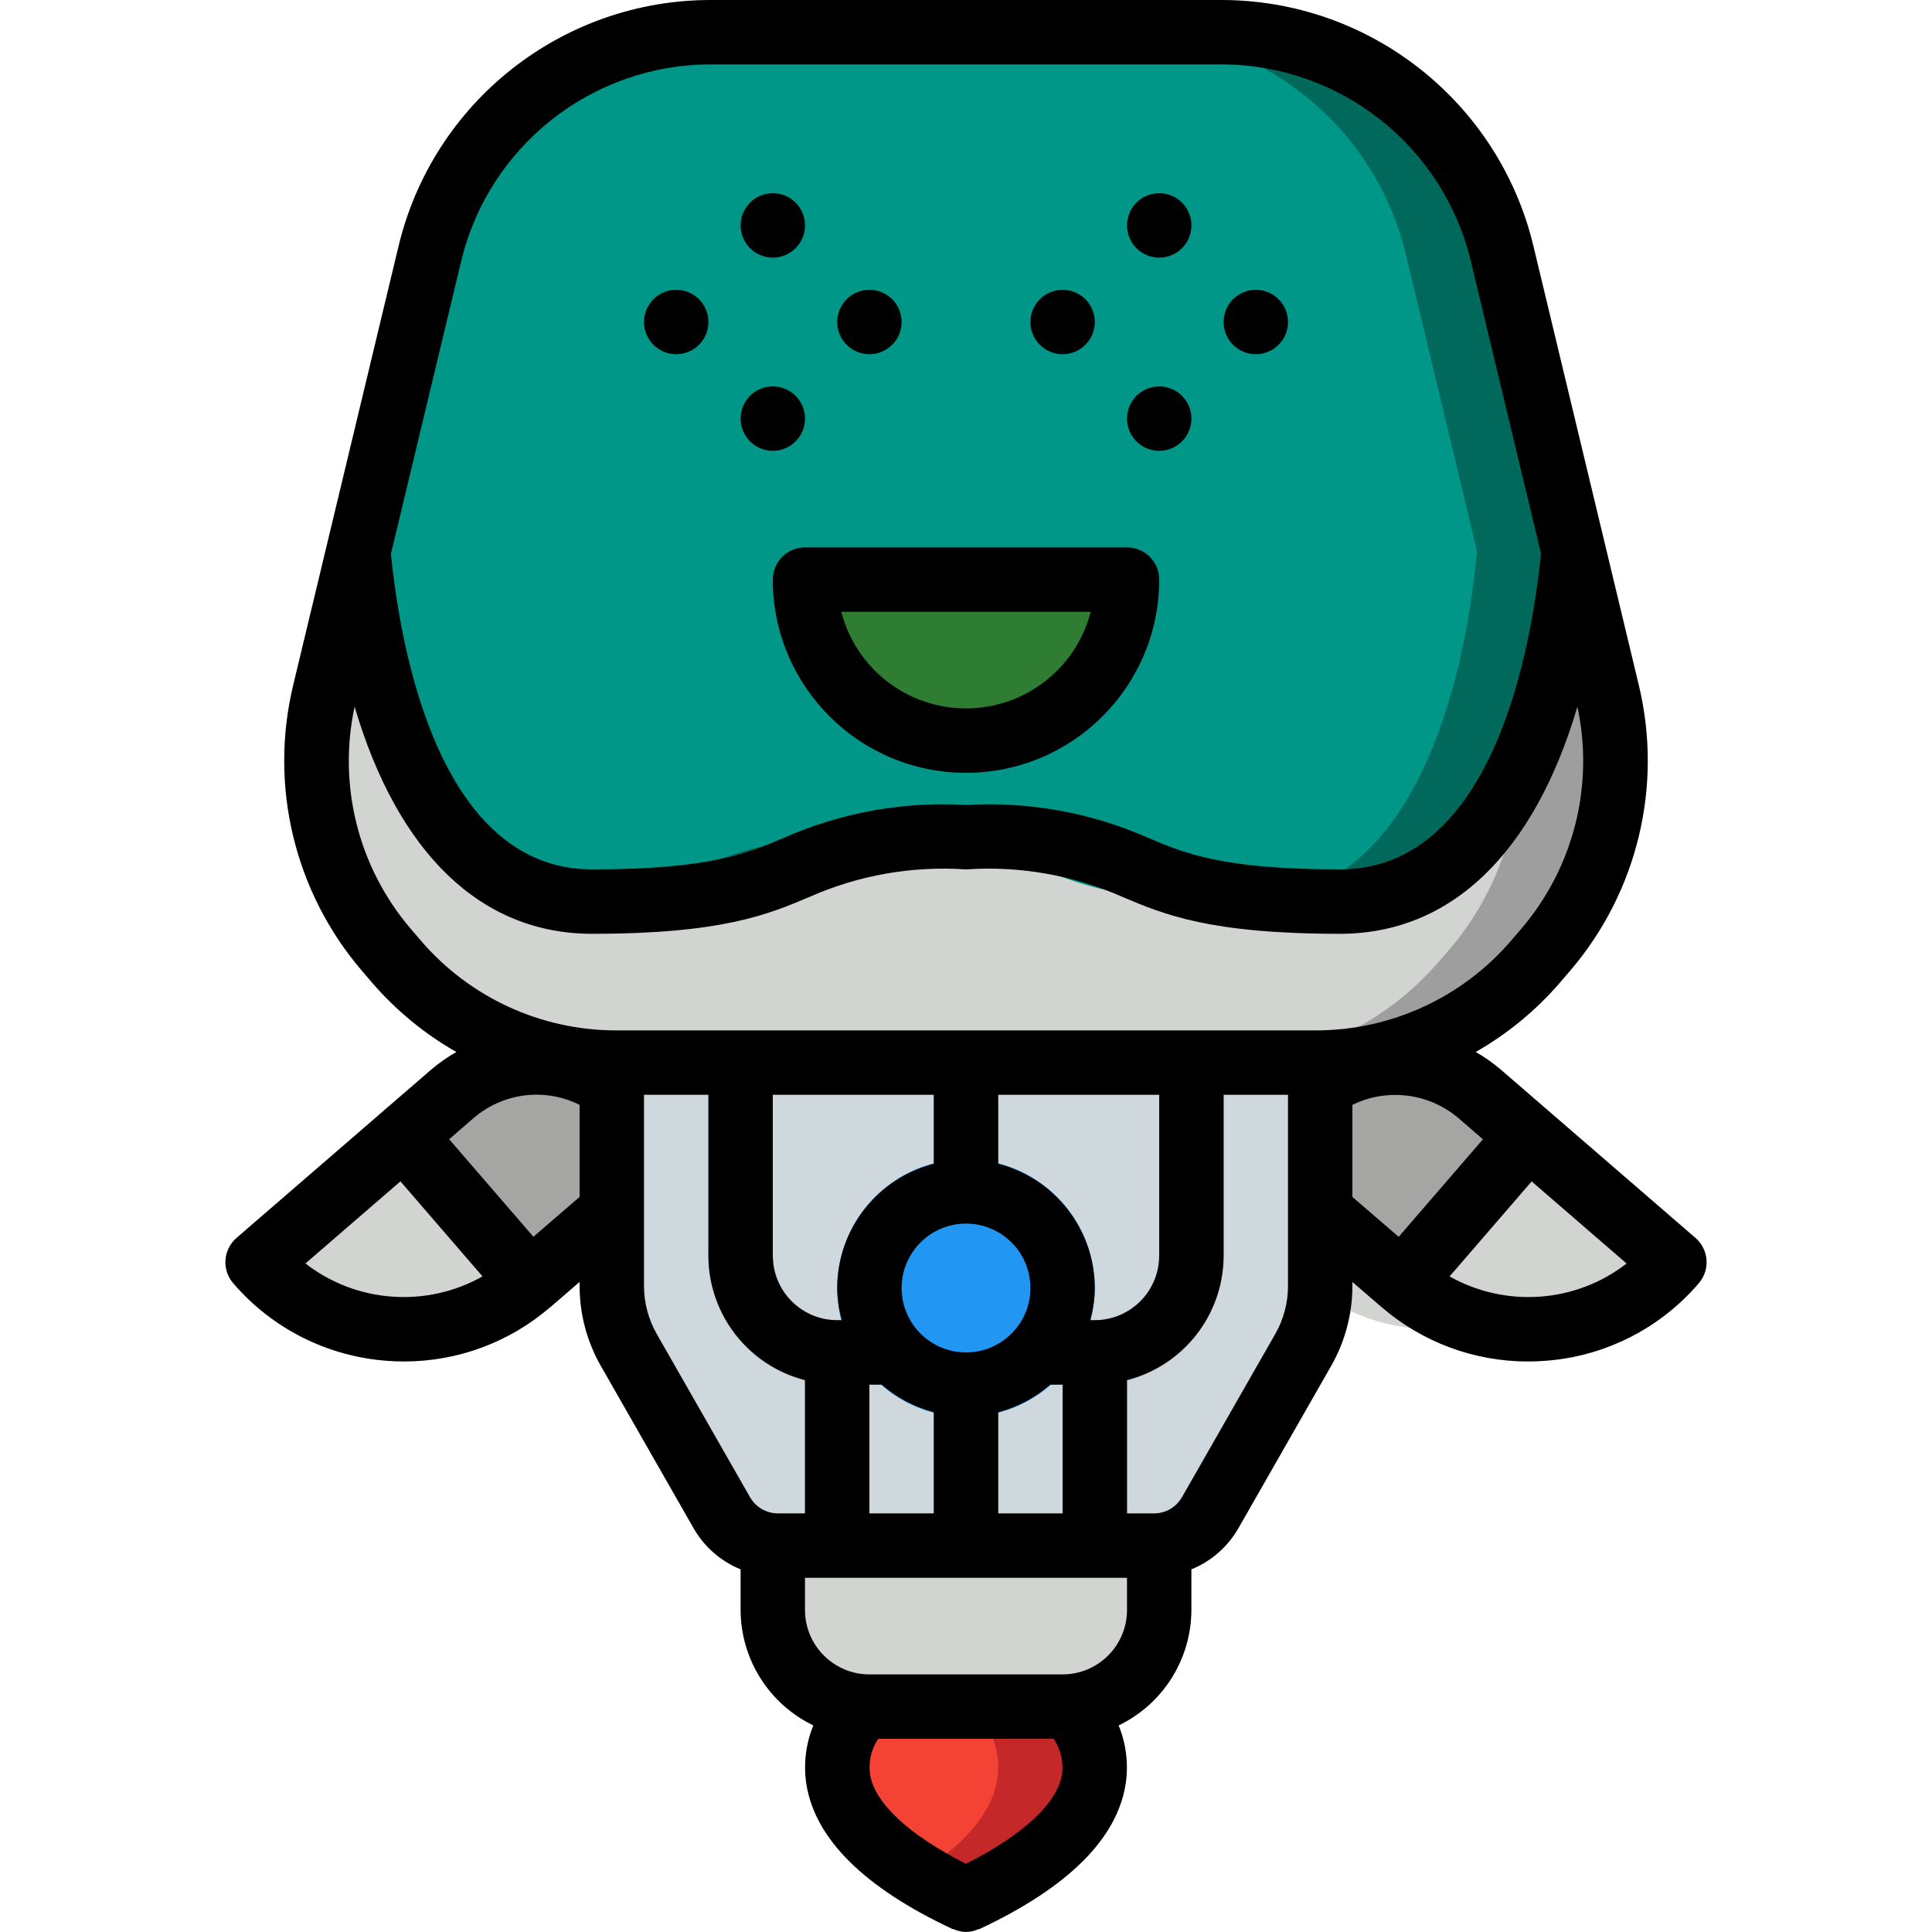 <?xml version="1.0" encoding="iso-8859-1"?>
<!-- Generator: Adobe Illustrator 19.0.0, SVG Export Plug-In . SVG Version: 6.00 Build 0)  -->
<svg version="1.1" id="Capa_1" xmlns="http://www.w3.org/2000/svg" xmlns:xlink="http://www.w3.org/1999/xlink" x="0px" y="0px"
	 viewBox="0 0 512 512" style="enable-background:new 0 0 512 512;" xml:space="preserve">
<g>
	<g transform="translate(1 1)">
		<path style="fill:#9E9E9E;" d="M442.734,333.507c-12.713,14.8-32.75,21.06-51.627,16.128c-7.584-2.017-14.614-5.722-20.565-10.837
			l-21.675-18.688v19.712c0.014,0.627-0.014,1.254-0.085,1.877c-0.278,5.285-1.798,10.431-4.437,15.019l-24.661,43.264
			c-2.997,5.334-8.644,8.631-14.763,8.619h1.28v17.067c0.026,13.386-10.289,24.52-23.637,25.515l-0.171,0.171
			c1.792,1.792,25.259,26.453-27.392,51.115c-4.379-2.059-8.651-4.337-12.8-6.827c-37.12-23.125-14.507-44.373-14.507-44.373v-0.085
			c-13.455-0.857-23.921-12.033-23.893-25.515V408.6c-5.649-0.45-10.703-3.681-13.483-8.619l-24.661-43.264
			c-2.971-5.135-4.531-10.964-4.523-16.896V320.11l-21.675,18.688c-1.184,1.087-2.47,2.059-3.84,2.901
			c-21.474,15.357-51.115,11.804-68.352-8.192l38.741-33.451l12.885-11.179c2.85-2.483,6.114-4.447,9.643-5.803
			c2.243-0.94,4.593-1.599,6.997-1.963c8.978-1.548,18.201,0.573,25.6,5.888v-6.4c-21.983-0.366-42.76-10.118-57.088-26.795
			l-2.731-3.157c-16.03-18.708-22.123-43.966-16.384-67.925l9.045-37.632v-0.085l18.859-78.592
			c8.31-34.547,39.22-58.893,74.752-58.88h134.827c35.532-0.013,66.442,24.333,74.752,58.88l18.859,78.677l9.045,37.632
			c5.739,23.959-0.354,49.217-16.384,67.925l-2.731,3.157c-14.328,16.676-35.105,26.428-57.088,26.795v6.4
			c2.177-1.568,4.524-2.885,6.997-3.925c11.907-4.816,25.508-2.577,35.243,5.803l12.885,11.179L442.734,333.507z"/>
		<g>
			<path style="fill:#D1D4D1;" d="M417.134,333.507c-17.237,19.996-46.878,23.549-68.352,8.192c-1.37-0.842-2.656-1.814-3.84-2.901
				l-21.675-18.688v19.712c0.008,5.932-1.552,11.761-4.523,16.896l-24.661,43.264c-2.997,5.334-8.644,8.631-14.763,8.619h1.28
				v17.067c0.026,13.386-10.289,24.52-23.637,25.515l-0.171,0.171c1.621,1.621,21.077,22.101-14.592,44.288
				c-37.12-23.125-14.507-44.373-14.507-44.373v-0.085c-13.455-0.857-23.921-12.033-23.893-25.515V408.6
				c-5.649-0.45-10.703-3.681-13.483-8.619l-24.661-43.264c-2.971-5.135-4.531-10.964-4.523-16.896V320.11l-21.675,18.688
				c-1.184,1.087-2.47,2.059-3.84,2.901c-0.071-0.623-0.1-1.25-0.085-1.877V320.11l-21.675,18.688
				c-5.951,5.115-12.981,8.82-20.565,10.837c-10.128-2.57-19.217-8.203-26.027-16.128l38.741-33.451l12.885-11.179
				c2.85-2.483,6.114-4.447,9.643-5.803c2.473,1.041,4.82,2.357,6.997,3.925v-5.888c8.978-1.548,18.201,0.573,25.6,5.888v-6.4
				c-21.983-0.366-42.76-10.118-57.088-26.795l-2.731-3.157c-16.03-18.708-22.123-43.966-16.384-67.925l9.045-37.632v-0.085
				l18.859-78.592c8.31-34.547,39.22-58.893,74.752-58.88h109.227c35.532-0.013,66.442,24.333,74.752,58.88l18.859,78.677
				l9.045,37.632c5.739,23.959-0.354,49.217-16.384,67.925l-2.731,3.157c-14.328,16.676-35.105,26.428-57.088,26.795v6.4
				c7.395-5.324,16.622-7.446,25.6-5.888c2.407,0.352,4.758,1.012,6.997,1.963c3.513,1.388,6.771,3.349,9.643,5.803l12.885,11.179
				L417.134,333.507z"/>
			<path style="fill:#D1D4D1;" d="M161.134,287v33.109l-21.675,18.688c-10.268,8.886-23.65,13.322-37.193,12.33
				c-13.543-0.992-26.135-7.332-34.999-17.62l38.741-33.451l12.885-11.179C130.849,278.567,148.312,277.791,161.134,287z"/>
			<path style="fill:#D1D4D1;" d="M442.734,333.507c-8.862,10.29-21.455,16.63-34.998,17.623
				c-13.544,0.993-26.926-3.444-37.194-12.332l-21.675-18.688V287c12.823-9.207,30.284-8.431,42.24,1.877l12.885,11.179
				L442.734,333.507z"/>
		</g>
		<path style="fill:#00695C;" d="M416.025,145.091c-2.987,31.403-15.019,92.843-61.952,92.843c-6.912,0-12.8-0.171-17.92-0.597
			c-42.069-2.901-33.024-16.469-81.152-16.469c-4.779,0-9.045,0.171-12.8,0.427c-38.656,2.475-28.843,16.64-86.272,16.64
			c-2.572,0.02-5.142-0.18-7.68-0.597c-40.619-6.315-51.456-62.635-54.272-92.245v-0.085l18.859-78.592
			c8.31-34.547,39.22-58.893,74.752-58.88h134.827c35.532-0.013,66.442,24.333,74.752,58.88L416.025,145.091z"/>
		<path style="fill:#009688;" d="M390.425,145.091c-2.816,29.611-13.653,85.931-54.272,92.245c-2.538,0.417-5.108,0.617-7.68,0.597
			c-57.429,0-47.616-14.165-86.272-16.64c-3.755-0.256-8.021-0.427-12.8-0.427c-48.128,0-39.083,13.568-81.152,16.469
			c-40.619-6.315-51.456-62.635-54.272-92.245v-0.085l18.859-78.592c8.31-34.547,39.22-58.893,74.752-58.88h109.227
			c35.532-0.013,66.442,24.333,74.752,58.88L390.425,145.091z"/>
		<path style="fill:#CFD8DC;" d="M348.867,280.6l0,59.221c0.008,5.932-1.552,11.761-4.523,16.896l-24.661,43.264
			c-2.997,5.334-8.644,8.631-14.763,8.619h-99.755c-6.141,0.015-11.815-3.279-14.848-8.619l-24.661-43.264
			c-2.971-5.135-4.531-10.964-4.523-16.896l0-59.221H348.867z"/>
		<path style="fill:#D1D4D1;" d="M306.201,408.6l0,17.067c0.026,13.386-10.289,24.52-23.637,25.515h-0.256
			c-0.566,0.071-1.136,0.1-1.707,0.085h-51.2c-0.57,0.014-1.141-0.014-1.707-0.085c-13.455-0.857-23.921-12.033-23.893-25.515
			l0-17.067H306.201z"/>
		<path style="fill:#C52828;" d="M255.001,502.467c-4.379-2.059-8.651-4.337-12.8-6.827c-37.12-23.125-14.507-44.373-14.507-44.373
			v-0.085c0.279,0.067,0.566,0.095,0.853,0.085h52.053c0.57,0.014,1.141-0.014,1.707-0.085h0.256l-0.171,0.171
			C284.185,453.144,307.651,477.806,255.001,502.467z"/>
		<path style="fill:#F44335;" d="M242.201,495.64c-37.12-23.125-14.507-44.373-14.507-44.373h27.307
			c0.57,0.014,1.141-0.014,1.707-0.085h0.256l-0.085,0.085l-0.085,0.085C258.414,452.974,277.87,473.454,242.201,495.64z"/>
		<path style="fill:#A5A5A4;" d="M161.134,287v33.109l-21.675,18.688l-33.451-38.741l12.885-11.179
			C130.849,278.567,148.312,277.791,161.134,287z"/>
		<g>
			<path style="fill:#7F8C8D;" d="M263.534,280.6v34.133c0,4.713-3.82,8.533-8.533,8.533s-8.533-3.82-8.533-8.533V280.6H263.534z"/>
			<path style="fill:#7F8C8D;" d="M263.534,365.934V408.6h-17.067v-42.667c0-4.713,3.82-8.533,8.533-8.533
				S263.534,361.221,263.534,365.934z"/>
			<path style="fill:#7F8C8D;" d="M323.268,280.6l0,51.2c0.014,15.564-10.524,29.158-25.6,33.024
				c-2.78,0.762-5.651,1.135-8.533,1.109H274.03c-4.713,0-8.533-3.821-8.533-8.533s3.82-8.533,8.533-8.533h15.104
				c9.414-0.028,17.039-7.652,17.067-17.067v-51.2H323.268z"/>
			<path style="fill:#7F8C8D;" d="M244.505,357.4c-0.014,4.707-3.826,8.519-8.533,8.533h-15.104
				c-2.882,0.026-5.754-0.347-8.533-1.109c-15.076-3.866-25.614-17.46-25.6-33.024l0-51.2h17.067v51.2
				c0.028,9.414,7.653,17.039,17.067,17.067h15.104C240.678,348.881,244.491,352.693,244.505,357.4z"/>
			<path style="fill:#7F8C8D;" d="M297.668,357.4v51.2h-17.067v-42.667h-6.571c-4.713,0-8.533-3.821-8.533-8.533
				s3.82-8.533,8.533-8.533h15.104C293.841,348.881,297.653,352.693,297.668,357.4z"/>
			<path style="fill:#7F8C8D;" d="M244.505,357.4c-0.014,4.707-3.826,8.519-8.533,8.533h-6.571V408.6h-17.067v-51.2
				c0.014-4.707,3.826-8.519,8.533-8.533h15.104C240.678,348.881,244.491,352.693,244.505,357.4z"/>
		</g>
		<path style="fill:#2E7D32;" d="M297.668,152.6c0,23.564-19.103,42.667-42.667,42.667s-42.667-19.103-42.667-42.667H297.668z"/>
		<path style="fill:#2296F3;" d="M255.001,374.467c-18.851,0-34.133-15.282-34.133-34.133c0-18.851,15.282-34.133,34.133-34.133
			s34.133,15.282,34.133,34.133C289.113,359.176,273.843,374.445,255.001,374.467z"/>
		<path style="fill:#A5A5A4;" d="M403.993,300.056l-33.451,38.741l-21.675-18.688V287c12.823-9.207,30.284-8.431,42.24,1.877
			L403.993,300.056z"/>
	</g>
	<g>
		<path d="M62.688,328.05c-1.714,1.479-2.769,3.579-2.933,5.837c-0.164,2.258,0.576,4.489,2.058,6.2
			c10.325,12.025,25.028,19.424,40.837,20.55c1.492,0.113,2.976,0.168,4.454,0.167c14.228,0.006,27.983-5.112,38.746-14.417
			c0.066-0.053,0.147-0.069,0.212-0.125l0.077-0.099l7.461-6.432v1.073c0.003,7.424,1.94,14.719,5.621,21.167l24.725,43.262
			c2.826,4.81,7.155,8.557,12.321,10.664v10.77c0.041,13.046,7.527,24.923,19.279,30.587c-2.014,4.922-2.654,10.297-1.854,15.554
			c2.304,14.517,15.321,27.433,38.687,38.383c0.128,0.06,0.266,0.035,0.396,0.089c1.012,0.446,2.101,0.689,3.207,0.717l0.014,0.003
			l0.004-0.001l0.004,0.001l0.014-0.003c1.104-0.028,2.193-0.271,3.204-0.716c0.131-0.054,0.27-0.029,0.399-0.089
			c23.367-10.95,36.383-23.867,38.687-38.383c0.8-5.257,0.159-10.633-1.854-15.554c11.752-5.664,19.239-17.542,19.279-30.588v-10.77
			c5.166-2.107,9.495-5.854,12.321-10.664l24.725-43.262c3.681-6.449,5.618-13.745,5.621-21.171v-1.067l7.558,6.517l0.006,0.005
			l0.006,0.008l0.026,0.016c10.795,9.381,24.618,14.54,38.92,14.526c1.488,0,2.983-0.054,4.479-0.167
			c15.805-1.119,30.501-8.525,40.804-20.563c3.071-3.567,2.674-8.948-0.887-12.025l-51.642-44.642
			c-2.049-1.742-4.255-3.29-6.591-4.623c8.46-4.825,16.031-11.065,22.383-18.448l2.696-3.142
			c17.774-20.797,24.534-48.839,18.188-75.45L406.426,65.417C397.304,26.995,362.94-0.097,323.451,0h-134.9
			c-39.49-0.097-73.853,26.995-82.975,65.417L77.655,181.746c-6.347,26.612,0.414,54.655,18.192,75.45l2.687,3.138
			c6.357,7.388,13.935,13.632,22.402,18.459c-2.352,1.336-4.573,2.89-6.635,4.641L62.688,328.05z M103.901,343.617
			c-8.352-0.593-16.34-3.65-22.954-8.783l25.171-21.764l21.755,25.189C120.584,342.366,112.245,344.23,103.901,343.617z
			 M141.355,327.756l-22.326-25.85l6.426-5.556c7.801-6.765,18.909-8.166,28.146-3.551V317.2L141.355,327.756z M174.038,353.505
			c-2.206-3.869-3.368-8.246-3.371-12.7v-50.671h17.067V332.8c0.047,15.521,10.569,29.052,25.6,32.922v35.345h-7.163
			c-3.061-0.004-5.887-1.644-7.408-4.3L174.038,353.505z M247.467,290.134v18.278c-15.031,3.869-25.553,17.401-25.6,32.922
			c0.037,2.885,0.445,5.752,1.212,8.533h-1.212c-9.422-0.009-17.057-7.645-17.067-17.067v-42.667H247.467z M307.201,290.134V332.8
			c-0.009,9.422-7.645,17.057-17.067,17.067h-1.212c0.767-2.781,1.174-5.649,1.212-8.533c-0.047-15.521-10.569-29.052-25.6-32.922
			v-18.278H307.201z M230.401,401.067v-34.133h3.263c3.969,3.482,8.695,5.989,13.804,7.322v26.812H230.401z M256.001,324.267
			c9.426,0,17.067,7.641,17.067,17.067s-7.641,17.067-17.067,17.067s-17.067-7.641-17.067-17.067
			C238.944,331.912,246.579,324.276,256.001,324.267z M264.534,374.255c5.108-1.333,9.835-3.84,13.804-7.322h3.263v34.133h-17.067
			V374.255z M281.451,470.134c-1.224,7.736-10.272,16.105-25.452,23.795c-15.07-7.634-24.103-15.952-25.423-23.641
			c-0.489-3.324,0.289-6.711,2.18-9.488h46.48C281.093,463.534,281.882,466.856,281.451,470.134L281.451,470.134z M298.668,426.667
			c-0.009,9.422-7.645,17.057-17.067,17.067h-51.2c-9.422-0.009-17.057-7.645-17.067-17.067v-8.533h85.333V426.667z M341.334,340.8
			c-0.002,4.455-1.164,8.834-3.371,12.704l-24.725,43.262c-1.521,2.656-4.347,4.297-7.408,4.3h-7.163v-35.345
			c15.031-3.869,25.553-17.401,25.6-32.922v-42.667h17.067V340.8z M358.401,292.798c9.24-4.518,20.279-3.133,28.117,3.527
			l6.473,5.597l-22.327,25.851L358.401,317.2V292.798z M408.142,343.617c-8.348,0.613-16.692-1.247-23.989-5.347l21.749-25.183
			l25.165,21.759C424.461,339.973,416.483,343.025,408.142,343.617z M122.168,69.4c7.301-30.737,34.792-52.409,66.383-52.333h134.9
			c31.592-0.076,59.083,21.597,66.383,52.333l18.547,77.276c-2.652,26.257-13.057,83.724-53.31,83.724
			c-31.017,0-41.062-4.246-50.775-8.354c-15.174-6.714-31.733-9.701-48.296-8.713c-16.563-0.989-33.122,1.999-48.296,8.713
			c-9.712,4.108-19.758,8.354-50.775,8.354c-40.545,0-50.814-58.328-53.336-83.614L122.168,69.4z M111.488,249.221l-2.687-3.133
			c-13.835-16.223-19.318-37.969-14.828-58.813c11.422,38.684,33.363,60.192,62.957,60.192c34.479,0,46.667-5.154,57.421-9.7
			c13.074-5.818,27.374-8.347,41.65-7.367c14.276-0.981,28.576,1.548,41.65,7.367c10.754,4.546,22.942,9.7,57.421,9.7
			c29.595,0,51.535-21.507,62.957-60.192c4.49,20.842-0.991,42.585-14.824,58.808l-2.696,3.142
			c-12.962,15.142-31.901,23.853-51.833,23.842h-185.35C143.392,273.078,124.451,264.365,111.488,249.221z"/>
		<circle cx="204.801" cy="110.934" r="8.533"/>
		<circle cx="204.801" cy="59.734" r="8.533"/>
		<circle cx="307.201" cy="59.734" r="8.533"/>
		<circle cx="179.201" cy="85.334" r="8.533"/>
		<circle cx="230.401" cy="85.334" r="8.533"/>
		<circle cx="307.201" cy="110.934" r="8.533"/>
		<circle cx="281.601" cy="85.334" r="8.533"/>
		<circle cx="332.801" cy="85.334" r="8.533"/>
		<path d="M204.801,153.6c0,28.277,22.923,51.2,51.2,51.2s51.2-22.923,51.2-51.2c0-4.713-3.821-8.533-8.533-8.533h-85.333
			C208.621,145.067,204.801,148.887,204.801,153.6z M289.055,162.134c-3.894,15.071-17.488,25.6-33.054,25.6
			c-15.566,0-29.161-10.529-33.054-25.6H289.055z"/>
	</g>
</g>
<g>
</g>
<g>
</g>
<g>
</g>
<g>
</g>
<g>
</g>
<g>
</g>
<g>
</g>
<g>
</g>
<g>
</g>
<g>
</g>
<g>
</g>
<g>
</g>
<g>
</g>
<g>
</g>
<g>
</g>
</svg>
